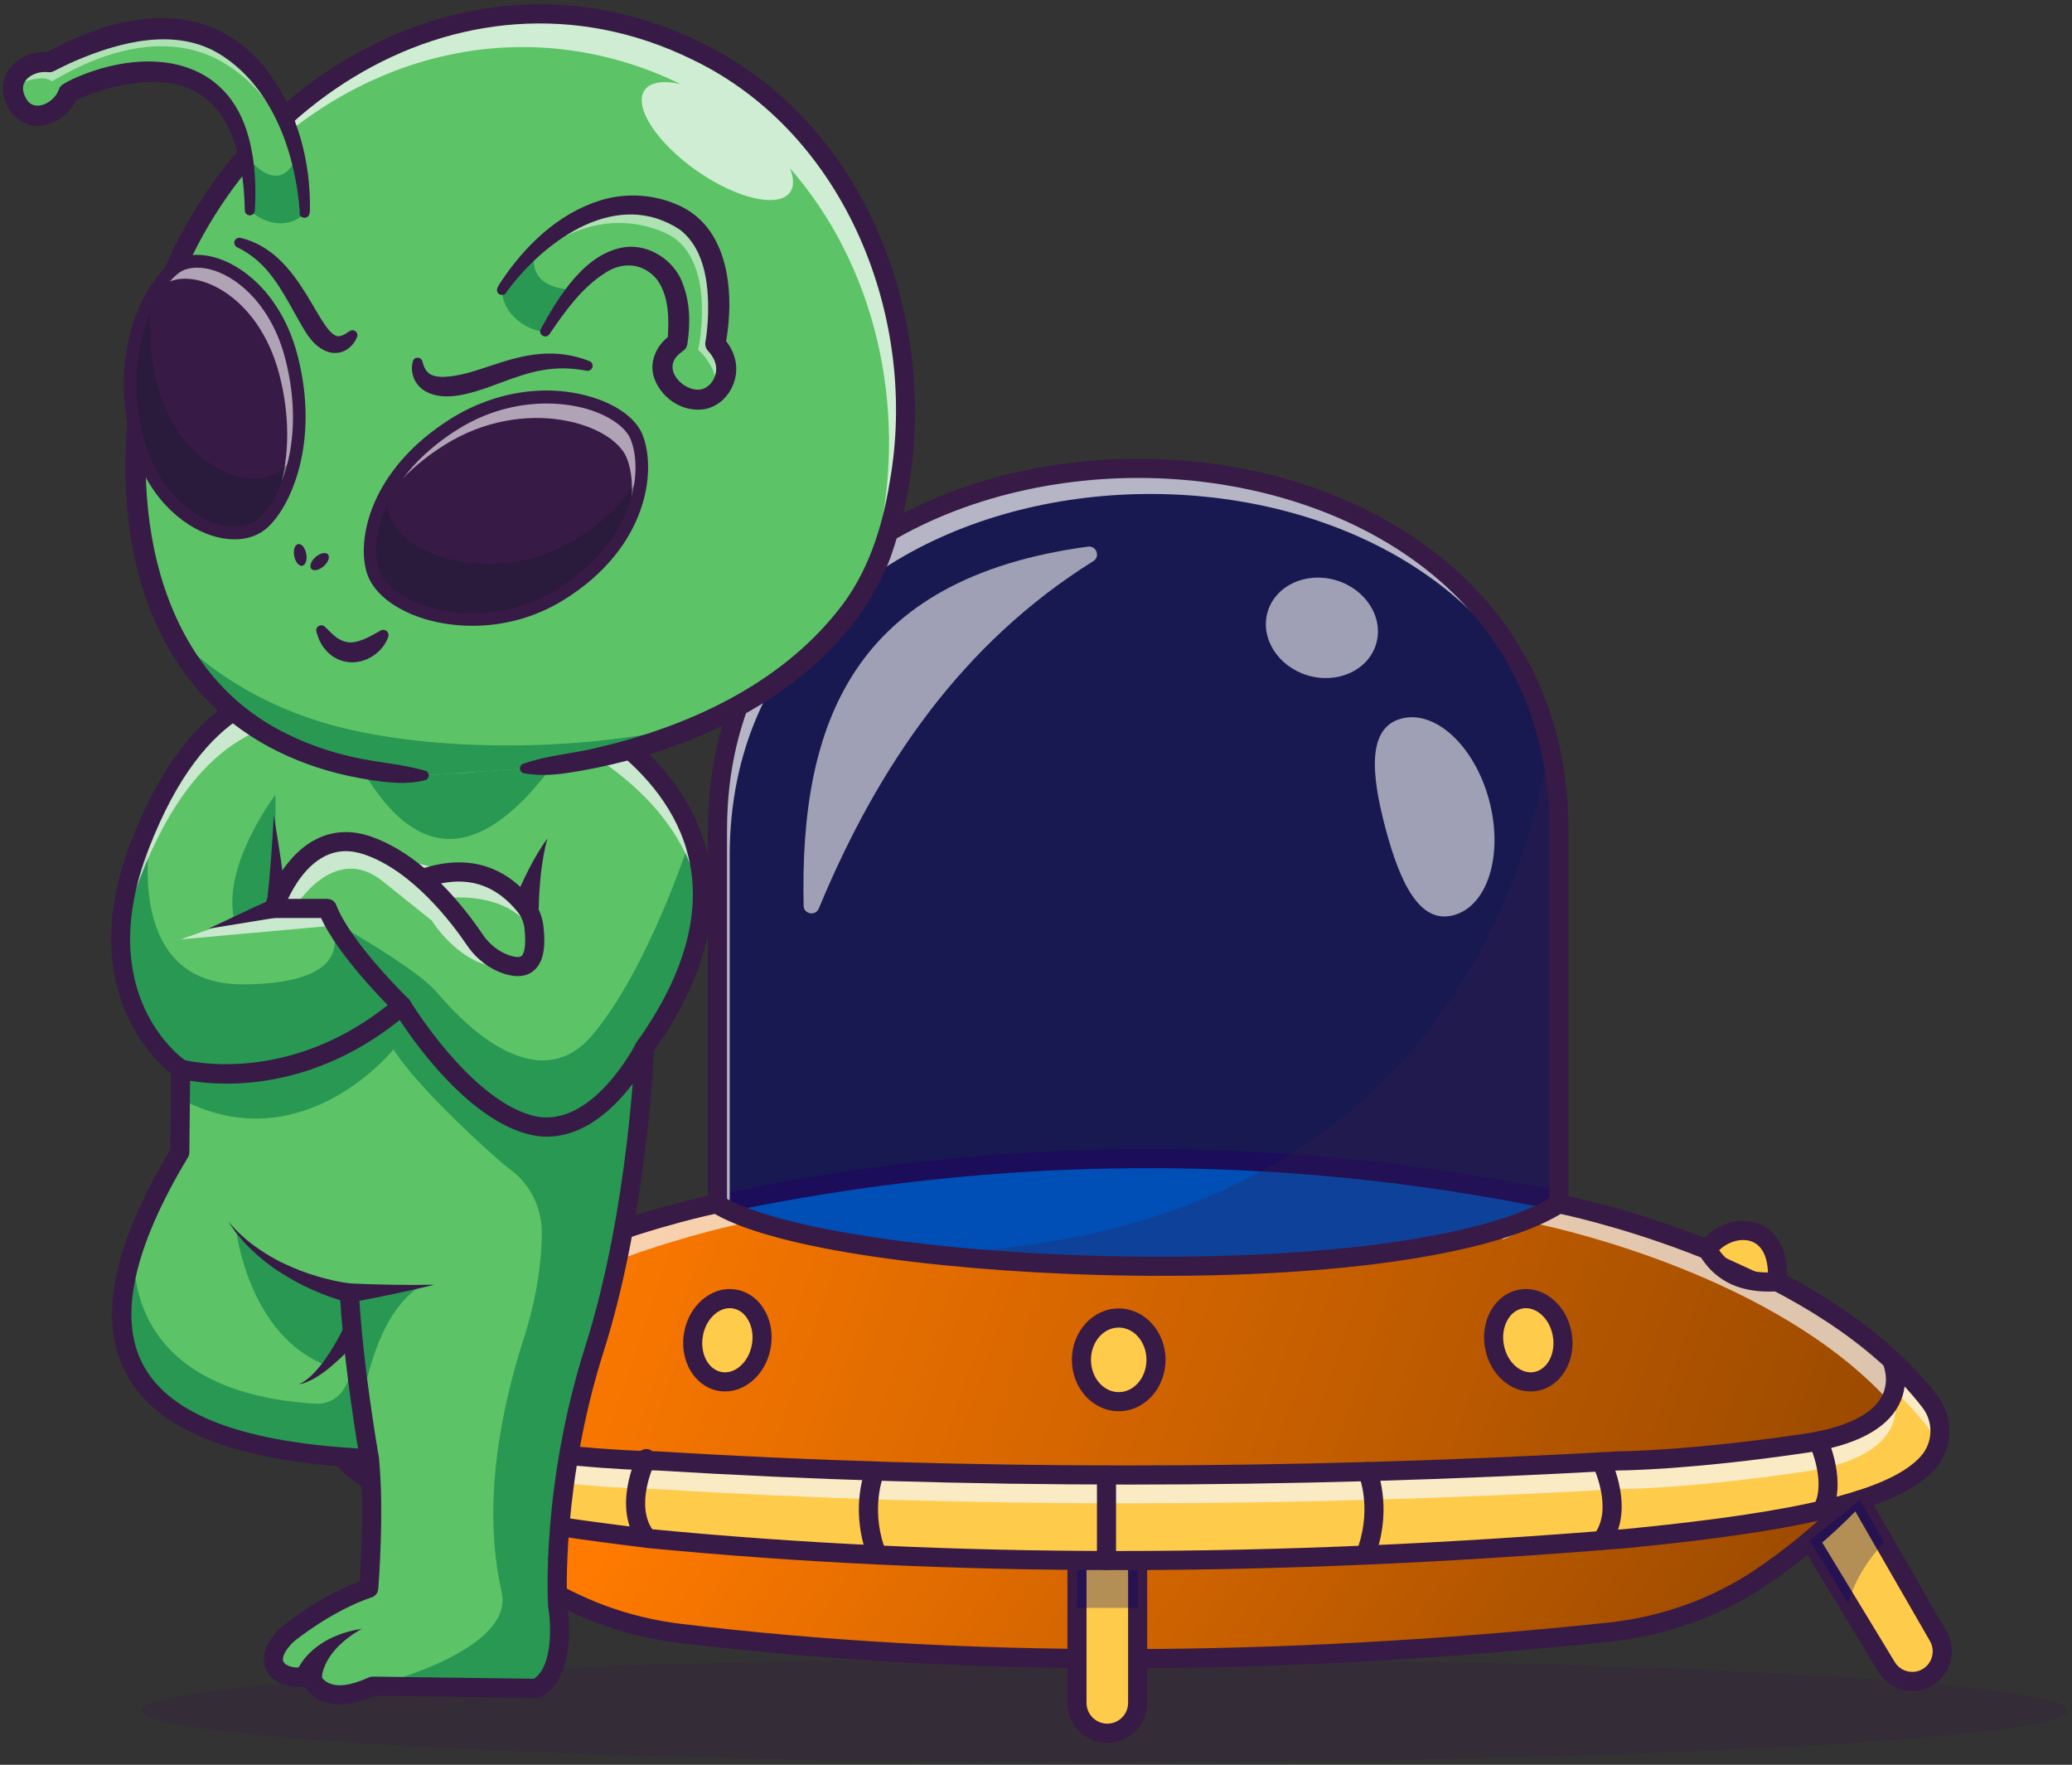 <svg width="303" height="258" viewBox="0 0 303 258" fill="none" xmlns="http://www.w3.org/2000/svg">
<rect x="0" y="0" width="303" height="258" fill="#333333" stroke="none"/>
<g clip-path="url(#clip0_12_6384)">
<g opacity="0.25">
<path d="M161.519 257.634C239.346 257.634 302.437 254.238 302.437 250.05C302.437 245.861 239.346 242.466 161.519 242.466C83.692 242.466 20.601 245.861 20.601 250.05C20.601 254.238 83.692 257.634 161.519 257.634Z" fill="#371A45"/>
</g>
<path d="M226.809 175.35C186.481 167.107 145.982 167.39 105.318 175.989C150.536 192.236 191.353 193.14 226.809 175.35Z" fill="#009EFF"/>
<path d="M105.316 177.386C104.671 177.386 104.091 176.936 103.953 176.279C103.794 175.524 104.276 174.784 105.029 174.623C145.861 165.99 186.928 165.774 227.088 173.982C227.844 174.137 228.33 174.874 228.177 175.63C228.022 176.386 227.286 176.872 226.53 176.718C186.746 168.588 146.062 168.802 105.607 177.357C105.51 177.377 105.412 177.387 105.316 177.387V177.386Z" fill="#371A45"/>
<g opacity="0.5">
<path d="M227.969 121.378V175.988C199.885 185.156 170.3 187.243 139.393 183.065C128.074 181.534 116.583 179.16 104.918 175.988V121.378C104.918 55.451 212.407 51.143 226.459 108.449C227.442 112.459 227.969 116.767 227.969 121.378Z" fill="#000070"/>
</g>
<g opacity="0.7">
<path d="M224.057 101.19C199.847 55.773 106.707 63.75 106.707 125.119V176.467C106.113 176.308 105.514 176.15 104.919 175.987V121.377C104.919 58.372 203.089 51.646 224.058 101.19H224.057Z" fill="#F8F8F8"/>
</g>
<path d="M70.984 225.221L59.76 243.705C58.389 245.961 55.355 246.507 53.285 244.87C51.576 243.519 51.116 241.117 52.203 239.229L63.697 219.277" fill="#A652FF"/>
<path d="M56.009 247.736C54.6 247.736 53.218 247.263 52.096 246.376C49.659 244.448 48.991 240.964 50.543 238.27L62.037 218.318C62.566 217.4 63.739 217.084 64.656 217.614C65.573 218.144 65.888 219.317 65.359 220.235L53.865 240.187C53.256 241.243 53.519 242.609 54.474 243.365C55.038 243.811 55.738 243.986 56.445 243.859C57.152 243.731 57.748 243.322 58.121 242.708L69.345 224.225C69.895 223.319 71.074 223.032 71.979 223.582C72.885 224.132 73.172 225.312 72.622 226.218L61.398 244.702C60.459 246.247 58.902 247.317 57.124 247.637C56.753 247.704 56.38 247.737 56.009 247.737V247.736Z" fill="#371A45"/>
<path d="M64.338 219.677C68.442 223.9 72.967 227.62 77.87 230.888C84.303 235.178 91.676 237.85 99.352 238.778C142.684 244.019 188.108 243.548 235.165 238.626C243.128 237.793 250.817 235.121 257.459 230.645C262.222 227.436 266.626 223.796 270.627 219.677" fill="#A652FF"/>
<path d="M64.338 219.677C68.442 223.9 72.967 227.62 77.87 230.888C84.303 235.178 91.676 237.85 99.352 238.778C142.684 244.019 188.108 243.548 235.165 238.626C243.128 237.793 250.817 235.121 257.459 230.645C262.222 227.436 266.626 223.796 270.627 219.677" fill="url(#paint0_linear_12_6384)"/>
<path d="M284.032 241.421C284.032 242.726 283.447 244.011 282.364 244.869C280.294 246.505 277.258 245.959 275.887 243.704L270.253 234.426L264.664 225.219L271.95 219.276L275.517 225.469L283.441 239.228C283.84 239.919 284.031 240.672 284.031 241.421H284.032Z" fill="#FFCB4A"/>
<path d="M163.788 243.887C141.287 243.887 119.705 242.647 99.184 240.165C91.257 239.206 83.619 236.4 77.096 232.051C72.044 228.682 67.415 224.847 63.337 220.65C62.801 220.098 62.813 219.214 63.365 218.676C63.918 218.139 64.802 218.151 65.338 218.704C69.279 222.759 73.755 226.469 78.643 229.727C84.805 233.836 92.023 236.486 99.518 237.392C140.759 242.379 186.347 242.328 235.018 237.237C242.886 236.414 250.375 233.734 256.678 229.487C261.426 226.287 265.783 222.659 269.626 218.704C270.163 218.151 271.047 218.138 271.599 218.676C272.152 219.214 272.164 220.098 271.627 220.65C267.651 224.745 263.145 228.497 258.237 231.804C251.556 236.306 243.628 239.145 235.309 240.015C210.63 242.596 186.731 243.887 163.787 243.887H163.788Z" fill="#371A45"/>
<path d="M166.36 228.76V248.952C166.36 250.176 165.861 251.284 165.06 252.09C164.259 252.891 163.148 253.39 161.925 253.39C159.476 253.39 157.491 251.399 157.491 248.952V228.102L166.36 228.76Z" fill="#FFCB4A"/>
<path d="M161.927 254.784C158.713 254.784 156.097 252.167 156.097 248.95V228.1C156.097 227.329 156.722 226.704 157.492 226.704C158.262 226.704 158.887 227.329 158.887 228.1V248.95C158.887 250.627 160.251 251.992 161.927 251.992C163.604 251.992 164.967 250.627 164.967 248.95V228.761C164.967 227.99 165.593 227.365 166.363 227.365C167.133 227.365 167.758 227.99 167.758 228.761V248.95C167.758 252.167 165.142 254.784 161.927 254.784Z" fill="#371A45"/>
<path d="M281.942 213.816C277.877 218.378 267.44 222.043 237.874 224.922C188.821 228.981 141.004 229.393 94.851 224.922C65.396 221.291 54.849 218.378 50.784 213.816C48.569 211.326 48.458 207.565 50.492 204.926C52.175 202.738 54.069 200.7 56.125 198.804C74.338 181.937 104.757 175.987 104.757 175.987C121.857 186.542 206.555 189.694 227.97 175.987C227.97 175.987 258.389 181.936 276.601 198.804C278.654 200.7 280.552 202.738 282.235 204.926C284.268 207.564 284.158 211.326 281.943 213.816H281.942Z" fill="url(#paint1_linear_12_6384)"/>
<g opacity="0.7">
<path d="M281.942 213.816C281.122 214.737 280.048 215.615 278.61 216.464C280.647 213.979 280.695 210.352 278.72 207.79C277.038 205.603 275.139 203.564 273.087 201.669C254.874 184.801 224.456 178.852 224.456 178.852C223.133 179.701 221.564 180.482 219.781 181.207L219.22 179.777C222.739 178.692 225.707 177.436 227.969 175.987C227.969 175.987 258.388 181.936 276.6 198.804C278.653 200.7 280.551 202.738 282.234 204.926C284.267 207.564 284.157 211.326 281.942 213.816Z" fill="#F8F8F8"/>
</g>
<g opacity="0.7">
<path d="M110.374 178.473C110.168 178.818 109.971 179.163 109.794 179.509C109.372 179.297 108.979 179.077 108.614 178.852C108.614 178.852 78.195 184.801 59.983 201.669C57.926 203.564 56.032 205.603 54.349 207.79C52.321 210.424 52.427 214.171 54.632 216.661C52.93 215.778 51.694 214.838 50.783 213.816C48.568 211.326 48.457 207.565 50.491 204.926C52.173 202.738 54.068 200.7 56.124 198.804C74.338 181.937 104.756 175.987 104.756 175.987C106.184 176.87 108.083 177.7 110.374 178.473Z" fill="#F8F8F8"/>
</g>
<path d="M281.942 213.816C277.877 218.378 267.439 222.043 237.874 224.922C188.821 228.981 141.004 229.393 94.851 224.922C65.396 221.291 54.849 218.378 50.784 213.816C48.569 211.326 48.458 207.565 50.492 204.926C52.175 202.738 54.069 200.7 56.125 198.804C56.125 198.804 51.384 208.452 68.801 211.009C86.222 213.571 95.969 213.571 95.969 213.571C141.711 216.387 188.679 216.296 236.759 213.571C236.759 213.571 246.505 213.571 263.928 211.009C281.345 208.452 276.603 198.804 276.603 198.804C278.655 200.7 280.554 202.738 282.237 204.926C284.269 207.564 284.16 211.326 281.945 213.816H281.942Z" fill="#FFCB4A"/>
<g opacity="0.3">
<path d="M166.36 228.76V235.068C163.397 235.082 160.444 235.077 157.491 235.054V228.102L166.36 228.76Z" fill="#000070"/>
</g>
<g opacity="0.7">
<path d="M55.735 203.304C53.828 205.089 52.068 207.008 50.491 209.056C49.968 209.733 49.589 210.481 49.349 211.268C48.697 209.147 49.071 206.763 50.491 204.926C52.173 202.738 54.068 200.7 56.124 198.804C56.124 198.804 55.122 200.848 55.736 203.304H55.735Z" fill="#F8F8F8"/>
</g>
<g opacity="0.7">
<path d="M276.88 203.698C277.574 206.025 278.366 213.019 263.926 215.14C246.504 217.701 236.757 217.701 236.757 217.701C188.677 220.426 141.709 220.517 95.968 217.701C95.968 217.701 86.221 217.701 68.799 215.14C54.349 213.019 55.15 206.015 55.84 203.692C56.727 206.484 59.819 209.689 68.799 211.008C86.221 213.57 95.968 213.57 95.968 213.57C141.709 216.386 188.677 216.295 236.757 213.57C236.757 213.57 246.503 213.57 263.926 211.008C272.901 209.689 275.993 206.489 276.88 203.697V203.698Z" fill="#F8F8F8"/>
</g>
<g opacity="0.7">
<path d="M283.375 211.268C283.135 210.481 282.757 209.733 282.234 209.056C280.657 207.007 278.893 205.089 276.989 203.304C277.603 200.848 276.601 198.804 276.601 198.804C278.653 200.7 280.552 202.738 282.235 204.926C283.654 206.763 284.027 209.147 283.376 211.268H283.375Z" fill="#F8F8F8"/>
</g>
<g opacity="0.7">
<path d="M55.735 203.304C55.865 203.175 55.994 203.055 56.123 202.935C56.123 202.935 55.985 203.213 55.84 203.688C55.802 203.558 55.764 203.429 55.735 203.304Z" fill="#F8F8F8"/>
</g>
<g opacity="0.7">
<path d="M276.989 203.304C276.96 203.434 276.922 203.563 276.878 203.698C276.74 203.219 276.6 202.936 276.6 202.936C276.73 203.056 276.859 203.176 276.988 203.305L276.989 203.304Z" fill="#F8F8F8"/>
</g>
<path d="M163.512 229.54C139.739 229.54 116.923 228.465 94.714 226.314C65.587 222.723 54.248 219.804 49.741 214.744C47.078 211.754 46.928 207.267 49.385 204.075C66.115 182.332 102.931 174.924 104.489 174.62C104.834 174.553 105.191 174.618 105.489 174.801C113.305 179.625 137.68 183.281 164.766 183.691C194.037 184.13 217.967 180.734 227.216 174.813C227.519 174.62 227.884 174.551 228.236 174.62C229.795 174.924 266.61 182.332 283.341 204.075C285.798 207.267 285.648 211.755 282.985 214.744C278.003 220.336 264.974 223.688 238.012 226.314C212.006 228.465 187.282 229.54 163.514 229.54H163.512ZM104.512 177.467C99.973 178.447 66.641 186.224 51.595 205.778C49.956 207.907 50.052 210.897 51.824 212.885C55.758 217.302 67.062 220.089 95.019 223.537C139.227 227.819 185.93 227.819 237.761 223.532C263.586 221.017 276.494 217.833 280.901 212.885C282.672 210.897 282.769 207.907 281.13 205.778C266.09 186.233 232.828 178.464 228.229 177.47C218.108 183.57 194.471 186.932 164.724 186.483C141.824 186.136 114.555 183.215 104.512 177.467Z" fill="#371A45"/>
<path d="M164.933 217.035C141.397 217.035 118.343 216.345 95.924 214.966C95.103 214.964 85.508 214.877 68.599 212.392C61.497 211.35 56.943 209.003 55.06 205.419C53.149 201.781 54.802 198.331 54.874 198.186C55.214 197.494 56.05 197.21 56.742 197.549C57.431 197.889 57.717 198.721 57.382 199.412C57.325 199.532 56.292 201.801 57.549 204.154C58.988 206.847 62.949 208.74 69.004 209.63C86.097 212.14 95.872 212.174 95.968 212.174C95.997 212.174 96.025 212.174 96.054 212.177C140.803 214.931 188.116 214.931 236.678 212.177C236.704 212.176 236.731 212.175 236.757 212.175C236.854 212.175 246.629 212.141 263.721 209.631C269.803 208.737 273.771 206.832 275.195 204.122C276.433 201.764 275.358 199.443 275.347 199.42C275.007 198.728 275.292 197.891 275.984 197.551C276.676 197.212 277.512 197.496 277.852 198.188C277.923 198.333 279.576 201.783 277.665 205.421C275.783 209.005 271.228 211.352 264.127 212.394C247.194 214.882 237.595 214.965 236.798 214.968C212.478 216.347 188.465 217.037 164.933 217.037V217.035Z" fill="#371A45"/>
<path d="M161.809 229.517C161.039 229.517 160.414 228.893 160.414 228.121V215.649C160.414 214.877 161.039 214.252 161.809 214.252C162.579 214.252 163.205 214.877 163.205 215.649V228.121C163.205 228.893 162.579 229.517 161.809 229.517Z" fill="#371A45"/>
<path d="M200.001 227.76C199.855 227.76 199.707 227.736 199.56 227.687C198.829 227.443 198.434 226.653 198.678 225.921C200.567 220.246 198.733 215.724 198.714 215.68C198.417 214.967 198.753 214.15 199.465 213.854C200.176 213.557 200.993 213.893 201.29 214.605C201.383 214.829 203.542 220.148 201.326 226.804C201.132 227.389 200.587 227.759 200.002 227.759L200.001 227.76Z" fill="#371A45"/>
<path d="M234.19 226.618C233.889 226.618 233.588 226.521 233.333 226.322C232.725 225.848 232.617 224.971 233.09 224.363C236.005 220.622 232.973 214.398 232.941 214.336C232.599 213.646 232.879 212.808 233.568 212.464C234.257 212.12 235.094 212.399 235.438 213.088C235.597 213.406 239.293 220.945 235.291 226.08C235.016 226.433 234.604 226.618 234.19 226.618V226.618Z" fill="#371A45"/>
<path d="M266.467 222.149C266.238 222.149 266.006 222.092 265.791 221.973C265.117 221.599 264.874 220.749 265.249 220.074C267.099 216.738 264.66 211.305 264.636 211.251C264.317 210.55 264.624 209.722 265.324 209.401C266.024 209.08 266.851 209.386 267.172 210.086C267.298 210.359 270.228 216.852 267.69 221.43C267.435 221.889 266.958 222.148 266.468 222.148L266.467 222.149Z" fill="#371A45"/>
<path d="M127.916 227.76C127.332 227.76 126.787 227.39 126.592 226.805C124.375 220.149 126.535 214.829 126.628 214.606C126.925 213.894 127.742 213.556 128.453 213.855C129.163 214.151 129.5 214.966 129.206 215.678C129.175 215.755 127.374 220.318 129.24 225.923C129.484 226.655 129.089 227.445 128.358 227.689C128.212 227.738 128.063 227.762 127.917 227.762L127.916 227.76Z" fill="#371A45"/>
<path d="M94.506 226.144C94.091 226.144 93.68 225.959 93.405 225.606C89.403 220.47 93.098 212.932 93.258 212.613C93.603 211.923 94.44 211.643 95.13 211.989C95.819 212.335 96.098 213.172 95.754 213.861C95.724 213.923 92.691 220.147 95.606 223.888C96.08 224.496 95.971 225.374 95.364 225.848C95.109 226.046 94.806 226.143 94.507 226.143L94.506 226.144Z" fill="#371A45"/>
<path d="M61.451 221.174C60.861 221.174 60.289 220.862 59.982 220.309C57.374 215.608 60.361 208.989 60.489 208.71C60.876 207.867 61.873 207.498 62.714 207.886C63.555 208.273 63.924 209.268 63.538 210.111C62.864 211.592 61.438 216.017 62.915 218.68C63.364 219.491 63.072 220.513 62.262 220.963C62.004 221.107 61.725 221.175 61.449 221.175L61.451 221.174Z" fill="#371A45"/>
<path d="M111.32 196.843C111.926 193.52 110.201 190.421 107.466 189.921C104.731 189.422 102.023 191.712 101.417 195.035C100.811 198.358 102.537 201.457 105.271 201.957C108.006 202.456 110.714 200.167 111.32 196.843Z" fill="#FFCB4A"/>
<path d="M249.677 182.687C252.436 178.612 260.489 178.069 259.916 187.376L249.677 182.687Z" fill="#FFCB4A"/>
<path d="M106.037 203.423C105.699 203.423 105.359 203.393 105.021 203.33C101.533 202.694 99.301 198.859 100.044 194.784C100.395 192.859 101.353 191.151 102.743 189.977C104.21 188.737 105.976 188.229 107.717 188.547C109.457 188.864 110.931 189.964 111.865 191.642C112.751 193.232 113.045 195.168 112.693 197.092C112.343 199.017 111.385 200.725 109.995 201.899C108.813 202.898 107.437 203.422 106.037 203.422V203.423ZM106.714 191.249C105.967 191.249 105.211 191.546 104.543 192.111C103.648 192.868 103.024 193.995 102.79 195.286C102.323 197.846 103.549 200.223 105.523 200.583C106.43 200.75 107.377 200.458 108.196 199.767C109.091 199.01 109.715 197.883 109.949 196.592C110.184 195.302 109.999 194.028 109.428 193.002C108.907 192.066 108.121 191.46 107.217 191.295C107.05 191.264 106.883 191.249 106.715 191.249H106.714Z" fill="#371A45"/>
<path d="M258.61 188.821C253.972 188.821 250.565 186.998 248.471 183.388C248.202 182.924 248.221 182.347 248.522 181.904C250.391 179.144 254.023 177.821 256.97 178.825C258.405 179.314 261.697 181.135 261.308 187.461C261.265 188.159 260.715 188.717 260.018 188.768C259.537 188.804 259.068 188.821 258.61 188.821ZM251.401 182.785C252.988 184.977 255.295 186.026 258.542 186.031C258.454 183.591 257.596 181.99 256.07 181.468C254.582 180.961 252.648 181.544 251.401 182.785Z" fill="#371A45"/>
<path d="M227.968 177.385C227.198 177.385 226.573 176.761 226.573 175.989V121.377C226.573 85.989 195.403 69.872 166.444 69.872C137.484 69.872 106.315 85.989 106.315 121.377V175.989C106.315 176.761 105.69 177.385 104.919 177.385C104.149 177.385 103.524 176.761 103.524 175.989V121.377C103.524 104.583 110.362 90.479 123.299 80.591C134.699 71.878 150.022 67.079 166.444 67.079C182.865 67.079 198.188 71.878 209.588 80.591C222.525 90.479 229.364 104.582 229.364 121.377V175.989C229.364 176.761 228.738 177.385 227.968 177.385Z" fill="#371A45"/>
<g opacity="0.6">
<path d="M159.881 82.035C140.804 93.956 128.453 111.788 119.739 132.819C119.263 133.969 117.548 133.655 117.52 132.409C116.926 105.883 124.652 84.551 159.111 79.912C160.339 79.747 160.931 81.379 159.881 82.035Z" fill="#F8F8F8"/>
</g>
<g opacity="0.6">
<path d="M201.238 94.141C202.377 90.299 199.751 86.13 195.373 84.83C190.994 83.53 186.521 85.59 185.381 89.432C184.242 93.274 186.868 97.442 191.246 98.743C195.625 100.043 200.098 97.983 201.238 94.141Z" fill="#F8F8F8"/>
</g>
<g opacity="0.6">
<path d="M217.773 117.026C219.882 124.964 217.546 132.475 212.556 133.803C207.566 135.13 204.708 129.001 202.599 121.063C200.49 113.125 199.93 106.384 204.92 105.057C209.909 103.729 215.664 109.089 217.773 117.026Z" fill="#F8F8F8"/>
</g>
<path d="M279.639 247.214C279.298 247.214 278.956 247.184 278.615 247.122C276.985 246.829 275.556 245.848 274.695 244.43L263.471 225.946C263.071 225.287 263.28 224.429 263.939 224.028C264.598 223.628 265.456 223.837 265.856 224.496L277.081 242.98C277.533 243.724 278.253 244.219 279.109 244.373C279.966 244.527 280.814 244.316 281.497 243.775C282.655 242.86 282.972 241.205 282.235 239.926L270.741 219.974C270.356 219.305 270.586 218.452 271.253 218.067C271.92 217.681 272.774 217.911 273.159 218.579L284.653 238.531C286.076 241.001 285.463 244.197 283.228 245.965C282.199 246.779 280.931 247.213 279.639 247.213V247.214Z" fill="#371A45"/>
<g opacity="0.25">
<path d="M227.969 121.378V175.988C199.885 185.156 170.3 187.243 139.393 183.065C212.513 178.785 224.551 123.226 226.459 108.45C227.443 112.46 227.969 116.768 227.969 121.379V121.378Z" fill="#371A45"/>
</g>
<path d="M163.595 204.918C166.607 204.918 169.048 202.18 169.048 198.801C169.048 195.423 166.607 192.685 163.595 192.685C160.584 192.685 158.142 195.423 158.142 198.801C158.142 202.18 160.584 204.918 163.595 204.918Z" fill="#FFCB4A"/>
<path d="M224.591 201.956C227.326 201.457 229.052 198.358 228.446 195.034C227.84 191.711 225.132 189.422 222.397 189.921C219.662 190.42 217.937 193.519 218.542 196.843C219.148 200.166 221.857 202.455 224.591 201.956Z" fill="#FFCB4A"/>
<path d="M163.595 206.315C159.818 206.315 156.747 202.944 156.747 198.802C156.747 194.659 159.818 191.288 163.595 191.288C167.372 191.288 170.444 194.659 170.444 198.802C170.444 202.944 167.371 206.315 163.595 206.315ZM163.595 194.082C161.358 194.082 159.538 196.2 159.538 198.802C159.538 201.405 161.358 203.523 163.595 203.523C165.833 203.523 167.653 201.405 167.653 198.802C167.653 196.2 165.833 194.082 163.595 194.082Z" fill="#371A45"/>
<path d="M223.824 203.423C222.424 203.423 221.048 202.899 219.867 201.9C218.478 200.726 217.52 199.019 217.168 197.094C216.817 195.168 217.111 193.233 217.997 191.643C218.932 189.965 220.405 188.865 222.146 188.548C223.886 188.229 225.653 188.738 227.12 189.978C228.509 191.152 229.468 192.859 229.818 194.785C230.562 198.86 228.329 202.695 224.842 203.331C224.503 203.393 224.163 203.424 223.825 203.424L223.824 203.423ZM223.149 191.249C222.98 191.249 222.813 191.264 222.647 191.295C221.742 191.46 220.957 192.067 220.435 193.002C219.864 194.028 219.68 195.302 219.914 196.593C220.15 197.882 220.773 199.009 221.669 199.767C222.486 200.458 223.435 200.749 224.34 200.583C226.314 200.223 227.539 197.846 227.073 195.286C226.838 193.996 226.216 192.869 225.32 192.111C224.652 191.546 223.897 191.249 223.15 191.249H223.149Z" fill="#371A45"/>
<g opacity="0.3">
<path d="M275.518 225.469C273.456 227.699 271.27 230.755 270.253 234.426L264.664 225.219L271.95 219.276L275.517 225.469H275.518Z" fill="#000070"/>
</g>
<path d="M97.32 148.426C97.316 148.436 97.311 148.44 97.306 148.45C96.414 149.981 95.398 151.549 94.252 153.162C94.252 153.162 94.214 154.26 94.085 156.194C93.927 158.617 93.635 162.353 93.102 166.868V166.882C92.1 175.417 90.263 186.724 86.942 197.178C80.47 217.567 81.548 234.718 81.548 234.718C81.548 234.718 83.187 244.275 78.47 246.832L56.292 246.534L54.499 246.51C50.165 248.472 46.886 248.328 45.232 244.912C41.757 246.055 37.365 243.54 41.934 239.036C41.934 239.036 47.509 234.358 53.919 232.199C53.919 232.199 54.82 221.165 54.019 213.249C53.765 213.24 53.511 213.225 53.257 213.211C27.412 211.858 12.819 203.793 19.358 183.111C20.72 178.798 23.002 173.938 26.295 168.474L26.367 160.961L26.415 156.278C26.415 156.278 11.674 146.323 20.422 123.655C20.964 122.245 21.52 120.926 22.09 119.678C22.095 119.664 22.095 119.659 22.095 119.659C30.652 100.896 41.627 100.229 48.708 99.668L80.79 102.426C80.79 102.426 115.835 116.612 97.32 148.424V148.426Z" fill="#5CC367"/>
<path d="M48.46 103.068C58.345 128.002 70.249 128.838 84.034 107.224C70.175 115.74 58.105 115.399 48.46 103.068Z" fill="#289853"/>
<path d="M40.285 121.938V116.181C40.285 116.181 32.534 126.336 34.212 134.292L39.965 131.213L40.496 127.934" fill="#289853"/>
<path d="M97.567 148.426C97.562 148.436 97.557 148.44 97.552 148.45C96.028 151.324 95.007 153.919 94.331 156.194C92.312 162.953 93.348 166.868 93.348 166.868C93.348 166.868 93.343 166.873 93.338 166.882H93.348C92.346 175.417 90.51 186.724 87.188 197.178C80.716 217.567 81.794 234.718 81.794 234.718C81.794 234.718 83.433 244.275 78.716 246.832L56.538 246.534C56.255 246.213 56.106 246.03 56.106 246.03C56.106 246.03 75.283 241.074 73.365 232.76C71.448 224.442 71.284 212.289 76.558 195.796C78.59 189.444 79.224 184.215 79.234 180.187C79.243 176.566 77.533 173.127 74.623 170.973C74.068 170.562 73.501 170.103 72.923 169.592C60.219 158.318 57.553 153.401 57.553 153.401C57.553 153.401 44.877 169.233 27.739 161.316L26.612 160.962L26.66 156.279C26.66 156.279 11.919 146.324 20.668 123.656C21.209 122.246 21.765 120.927 22.336 119.679C22.178 120.404 17.12 143.969 35.51 143.907C54.187 143.844 47.965 134.292 47.965 134.292C47.965 134.292 60.818 141.407 63.934 145.125C67.051 148.843 78.317 161.077 86.587 151.362C94.857 141.647 100.969 122.577 100.969 122.577C100.969 122.577 103.601 136.999 97.566 148.426H97.567Z" fill="#289853"/>
<path d="M34.517 179.728C34.517 179.728 36.24 195.272 47.85 199.663L52.11 193.659L50.672 189.022C44.225 187.51 38.413 185.05 34.517 179.727V179.728Z" fill="#289853"/>
<path d="M53.504 213.211C27.659 211.858 13.065 203.793 19.605 183.111C19.422 188.954 21.445 203.678 46.078 205.213C46.078 205.213 50.354 205.813 51.351 200.137C51.351 200.137 54.357 207.473 53.504 213.211Z" fill="#289853"/>
<path d="M61.778 187.823C57.136 190.684 54.712 196.632 53.148 203.774L52.109 188.97L58.544 188.422" fill="#289853"/>
<g opacity="0.7">
<path d="M102.603 133.232C100.92 115.438 80.79 107.287 80.79 107.287L48.708 104.529C41.157 105.129 29.171 105.848 20.422 128.516C18.826 132.647 18.011 136.355 17.752 139.656C17.373 135.266 17.992 129.951 20.422 123.657C29.171 100.989 41.157 100.269 48.708 99.67L80.79 102.428C80.79 102.428 104.569 112.056 102.603 133.232Z" fill="#F8F8F8"/>
</g>
<g opacity="0.7">
<path d="M33.782 134.75L26.415 137.33L48.214 135.371L47.23 133.213L42.996 132.813C42.996 132.813 48.748 123.058 55.94 128.815L63.131 134.572C63.131 134.572 67.126 141.048 72.959 141.368L64.659 131.357C64.659 131.357 74.348 129.781 78.167 136.494C78.167 136.494 74.596 129.078 67.146 127.586C59.694 126.096 58.776 125.461 58.776 125.461C58.776 125.461 49.462 119.868 44.671 125.461C39.879 131.054 38.841 133.293 38.841 133.293L33.783 134.751L33.782 134.75Z" fill="#F8F8F8"/>
</g>
<path d="M49.647 249.17C47.103 249.17 45.521 247.964 44.541 246.508C42.291 246.85 40.078 246.057 39.101 244.453C38.576 243.592 37.707 241.243 40.957 238.04C40.983 238.014 41.011 237.989 41.039 237.965C41.264 237.776 46.397 233.503 52.596 231.188C52.773 228.584 53.221 220.822 52.739 214.581C34.06 213.543 22.841 209.041 18.459 200.834C14.289 193.026 16.398 182.308 24.904 168.078L25.013 156.966C23.783 155.976 20.992 153.408 18.884 149.078C16.397 143.973 14.421 135.329 19.121 123.151C28.097 99.896 40.784 98.892 48.364 98.293L48.598 98.274C49.364 98.204 50.038 98.787 50.099 99.555C50.16 100.324 49.587 100.996 48.818 101.058L48.584 101.076C41.21 101.659 30.067 102.541 21.724 124.156C13.507 145.445 26.636 154.736 27.199 155.121C27.583 155.384 27.815 155.824 27.81 156.289L27.69 168.483C27.688 168.733 27.619 168.977 27.49 169.191C19.483 182.483 17.273 192.686 20.92 199.515C24.894 206.958 35.743 210.993 54.087 211.851C54.777 211.883 55.341 212.417 55.41 213.106C56.213 221.057 55.349 231.854 55.312 232.31C55.267 232.866 54.895 233.341 54.366 233.52C48.554 235.477 43.383 239.65 42.874 240.069C41.654 241.284 41.122 242.403 41.485 242.997C41.885 243.656 43.386 244.046 44.798 243.583C45.463 243.366 46.185 243.672 46.489 244.301C47 245.357 48.198 247.831 53.926 245.236C54.112 245.153 54.307 245.109 54.52 245.112L78.091 245.427C80.929 243.488 80.568 237.26 80.173 234.951C80.165 234.901 80.159 234.852 80.155 234.803C80.111 234.092 79.135 217.156 85.611 196.753C91.948 176.789 92.849 153.343 92.858 153.109C92.867 152.835 92.957 152.57 93.116 152.347C100.401 142.128 102.852 132.668 100.403 124.229C96.394 110.417 80.425 103.784 80.265 103.718C79.552 103.428 79.207 102.614 79.497 101.899C79.787 101.185 80.6 100.842 81.312 101.129C82.019 101.416 98.678 108.313 103.078 123.432C105.758 132.642 103.252 142.799 95.629 153.629C95.475 156.918 94.253 178.751 88.272 197.597C82.16 216.852 82.876 233.388 82.938 234.562C83.109 235.63 84.469 245.162 79.138 248.055C78.927 248.17 78.681 248.218 78.454 248.224L54.789 247.909C52.743 248.801 51.05 249.167 49.649 249.167L49.647 249.17Z" fill="#371A45"/>
<path d="M79.999 166.172C79.068 166.172 78.104 166.051 77.111 165.784C67.3 163.149 58.725 149.629 57.675 147.921C56.588 146.854 49.541 139.816 46.946 134.208H40.038C39.593 134.208 39.175 133.995 38.912 133.635C38.649 133.276 38.573 132.812 38.709 132.388C38.8 132.1 41.011 125.314 46.254 122.679C48.708 121.445 51.393 121.317 54.236 122.295C57.096 123.281 59.721 124.961 62.034 126.897C68.387 124.942 73.686 126.477 77.794 131.469C78.725 132.6 79.303 133.954 79.467 135.383C79.848 138.722 79.392 140.799 78.034 141.921C76.992 142.782 75.562 142.936 73.783 142.375C71.598 141.688 69.641 140.192 68.27 138.165C66.129 134.998 60.386 127.368 53.327 124.936C51.192 124.201 49.288 124.279 47.506 125.173C44.786 126.541 43.025 129.487 42.114 131.414H47.868C48.446 131.414 48.964 131.771 49.171 132.311C51.273 137.795 59.66 145.958 59.745 146.039C59.831 146.124 59.907 146.219 59.97 146.323C60.055 146.466 68.669 160.626 77.833 163.086C86.44 165.395 92.94 152.664 93.004 152.535C93.349 151.846 94.187 151.567 94.876 151.912C95.565 152.258 95.844 153.096 95.5 153.785C95.223 154.339 89.194 166.172 79.999 166.172ZM64.487 129.15C67.123 131.784 69.207 134.569 70.581 136.601C71.6 138.108 73.034 139.213 74.62 139.712C75.404 139.959 76.002 139.978 76.257 139.768C76.451 139.609 77.052 138.845 76.694 135.701C76.591 134.809 76.228 133.959 75.64 133.245C72.637 129.597 68.973 128.244 64.487 129.15Z" fill="#371A45"/>
<path d="M75.015 132.238C75.356 131.336 75.71 130.519 76.084 129.678C76.458 128.845 76.852 128.024 77.262 127.214C78.088 125.598 78.995 124.018 80.049 122.578C79.572 124.297 79.294 126.032 79.097 127.771C79.003 128.641 78.928 129.51 78.874 130.38C78.823 131.241 78.781 132.134 78.783 132.953L75.015 132.239V132.238Z" fill="#371A45"/>
<path d="M40.451 134.145L30.489 135.77L39.625 131.477C40.33 131.147 41.169 131.45 41.5 132.154C41.831 132.859 41.528 133.699 40.824 134.03C40.705 134.086 40.575 134.124 40.452 134.145H40.451Z" fill="#371A45"/>
<path d="M33.158 158.424C28.994 158.424 26.307 157.701 26.036 157.624C25.295 157.415 24.863 156.644 25.072 155.902C25.28 155.16 26.049 154.728 26.79 154.935C26.945 154.979 42.492 159.091 57.87 145.982C58.456 145.482 59.337 145.553 59.838 146.139C60.337 146.725 60.267 147.607 59.681 148.108C49.618 156.686 39.613 158.424 33.159 158.424H33.158Z" fill="#371A45"/>
<path d="M40.038 119.219C40.736 123.355 41.392 127.487 41.856 131.708L39.065 131.696C39.532 127.589 39.808 123.397 40.038 119.219Z" fill="#371A45"/>
<path d="M52.647 213.491C52.299 211.462 51.984 209.451 51.683 207.426C51.385 205.404 51.106 203.379 50.848 201.349C50.342 197.288 49.916 193.212 49.71 189.088L50.875 190.4C50.375 190.279 49.956 190.154 49.51 190.016C49.072 189.88 48.64 189.733 48.212 189.578C47.356 189.273 46.517 188.928 45.691 188.565C44.04 187.829 42.452 186.967 40.944 185.992C39.427 185.034 38.029 183.895 36.74 182.67L35.798 181.725C35.501 181.395 35.221 181.049 34.933 180.713L34.506 180.208L34.123 179.666L33.365 178.587L34.257 179.554L34.702 180.034L35.187 180.474C35.513 180.765 35.827 181.063 36.157 181.344L37.19 182.137C38.592 183.152 40.063 184.056 41.626 184.774C43.178 185.506 44.781 186.117 46.416 186.6C47.236 186.837 48.058 187.054 48.887 187.23C49.702 187.41 50.572 187.56 51.331 187.645L51.351 187.648C52.002 187.769 52.465 188.322 52.496 188.957C52.695 192.962 53.114 196.986 53.614 201C53.869 203.007 54.145 205.013 54.441 207.017C54.738 209.017 55.053 211.027 55.393 213.008L55.395 213.017C55.525 213.777 55.015 214.499 54.256 214.629C53.497 214.76 52.775 214.25 52.645 213.49L52.647 213.491Z" fill="#371A45"/>
<path d="M51.016 187.629C53.081 187.724 55.17 187.785 57.251 187.823C59.334 187.859 61.42 187.865 63.51 187.823C61.481 188.326 59.435 188.784 57.382 189.212C55.326 189.641 53.275 190.043 51.193 190.416C50.429 190.553 49.7 190.044 49.563 189.28C49.426 188.516 49.935 187.786 50.698 187.649C50.8 187.631 50.903 187.624 51.002 187.628H51.015L51.016 187.629Z" fill="#371A45"/>
<path d="M52.694 195.441C52.053 196.221 51.413 196.91 50.739 197.605C50.07 198.295 49.368 198.954 48.639 199.58C47.913 200.206 47.144 200.793 46.323 201.296C45.506 201.792 44.628 202.238 43.693 202.376C44.56 202.012 45.254 201.394 45.89 200.75C46.523 200.098 47.089 199.384 47.611 198.637C48.133 197.892 48.624 197.124 49.077 196.335C49.527 195.553 49.971 194.731 50.335 193.951L52.694 195.443V195.441Z" fill="#371A45"/>
<path d="M43.346 244.57C43.389 244.396 43.415 244.354 43.45 244.258C43.482 244.17 43.515 244.109 43.548 244.035C43.613 243.886 43.684 243.763 43.754 243.631C43.898 243.378 44.043 243.135 44.207 242.915C44.52 242.46 44.875 242.064 45.24 241.692C45.976 240.955 46.796 240.369 47.638 239.885C48.478 239.395 49.364 239.047 50.24 238.75C50.68 238.606 51.132 238.5 51.569 238.378L52.904 238.117L51.759 238.819C51.397 239.083 51.03 239.325 50.689 239.598C50.012 240.151 49.373 240.727 48.848 241.373C48.32 242.014 47.875 242.691 47.565 243.388C47.413 243.738 47.28 244.086 47.203 244.429C47.155 244.599 47.133 244.768 47.11 244.925C47.104 245.003 47.091 245.085 47.094 245.149C47.095 245.18 47.091 245.222 47.096 245.244C47.104 245.256 47.098 245.32 47.121 245.255C46.932 246.298 45.933 246.989 44.892 246.799C43.85 246.609 43.158 245.611 43.348 244.568L43.346 244.57Z" fill="#371A45"/>
<path d="M103.375 105.49C94.88 109.373 85.437 111.673 76.571 112.355L62.151 113.366C42.416 112.731 30.929 104.013 25.018 92.291C18.154 78.67 18.817 60.997 22.824 47.247C31.853 16.268 62.431 -4.873 93.384 4.165C124.342 13.201 138.763 47.478 129.731 78.453C126.138 90.789 115.768 99.826 103.374 105.49H103.375Z" fill="#5CC367"/>
<path d="M103.375 105.49C94.88 109.373 85.437 111.673 76.571 112.355L62.151 113.366C42.416 112.731 30.929 104.013 25.018 92.29C29.098 96.619 37.137 103.243 50.195 106.435C65.06 110.065 86.906 109.863 103.376 105.49H103.375Z" fill="#289853"/>
<g opacity="0.7">
<path d="M132.143 54.179C130.164 31.393 116.311 10.857 93.384 4.165C65.331 -4.027 37.584 12.573 25.911 38.817C38.685 15.409 64.708 1.308 91.002 8.984C93.993 9.858 96.832 10.968 99.508 12.29C97.04 11.731 95.099 11.981 94.265 13.174C92.592 15.565 96.001 20.841 101.879 24.958C107.761 29.075 113.881 30.474 115.552 28.084C116.15 27.228 116.098 26.002 115.515 24.593C127.908 38.71 132.801 59.248 128.448 78.987C128.854 77.923 129.227 76.829 129.553 75.71C131.627 68.592 132.461 61.3 132.143 54.18V54.179Z" fill="white"/>
</g>
<path d="M76.516 111.658C79.941 110.456 83.406 110.231 86.824 109.426C100.222 106.372 113.725 100.296 122.445 89.38C126.849 83.979 129.008 77.262 130.107 70.475C134.377 46.647 123.723 19.549 101.31 8.739C66.87 -8.168 29.688 17.619 22.882 53.092C18.637 72.707 22.273 97.857 42.133 107.379C45.586 109.087 49.327 110.274 53.138 110.993C56.149 111.553 59.179 111.817 62.144 112.668C62.538 112.76 62.779 113.165 62.672 113.557C62.602 113.815 62.399 114.002 62.158 114.064C59.387 114.759 56.701 114.405 53.975 113.996C45.821 112.729 37.81 109.452 31.718 103.749C17.971 90.86 16.374 69.961 20.002 52.487C27.264 15.312 66.488 -11.501 102.546 6.235C129.693 19.423 139.938 54.052 130.2 81.549C126.265 91.988 117.497 99.828 107.848 104.953C101.442 108.384 94.509 110.725 87.417 112.209C85.645 112.574 83.863 112.893 82.07 113.13C80.272 113.332 78.449 113.375 76.623 113.05C76.231 112.981 75.97 112.606 76.04 112.214C76.087 111.947 76.276 111.741 76.516 111.659V111.658Z" fill="#371A45"/>
<path d="M25.502 39.227C21.6 42.295 16.924 51.827 20.065 64.054C23.207 76.28 33.961 80.329 38.358 76.552C41.733 73.652 45.774 64.498 42.633 52.272C39.491 40.045 29.499 36.084 25.502 39.227Z" fill="#371A45"/>
<g opacity="0.6">
<path d="M40.869 54.824C42.422 60.868 42.22 66.162 41.209 70.321C42.544 67.674 43.586 64.044 43.739 59.692C43.649 57.381 43.307 54.898 42.633 52.272C39.491 40.045 29.499 36.084 25.502 39.227C24.402 40.092 23.241 41.471 22.21 43.279C22.721 42.677 23.237 42.172 23.739 41.777C27.736 38.635 37.728 42.597 40.869 54.824Z" fill="white"/>
</g>
<g opacity="0.35">
<path d="M38.357 76.554C33.96 80.329 23.206 76.278 20.065 64.056C17.766 55.114 19.651 47.612 22.355 43.029C21.665 46.809 21.676 51.254 22.929 56.127C26.069 68.354 36.822 72.404 41.222 68.625C41.918 68.027 42.645 67.158 43.33 66.052C42.433 71.197 40.285 74.898 38.357 76.554Z" fill="#111A28"/>
</g>
<path d="M93.114 63.951C95.107 69.05 93.549 79.662 82.04 86.855C70.531 94.048 56.611 89.61 54.581 83.619C53.023 79.02 54.987 69.145 66.496 61.952C78.005 54.759 91.073 58.729 93.113 63.951H93.114Z" fill="#371A45"/>
<g opacity="0.6">
<path d="M93.819 67.345C93.738 66.059 93.489 64.908 93.115 63.951C91.075 58.73 78.007 54.759 66.498 61.952C60.204 65.886 56.769 70.62 55.199 74.858C57.114 71.496 60.252 68.022 65.062 65.017C76.572 57.823 89.639 61.796 91.68 67.017C92.355 68.746 92.623 71.111 92.231 73.758C93.216 71.515 93.704 69.323 93.819 67.345Z" fill="white"/>
</g>
<g opacity="0.35">
<path d="M82.038 86.856C70.532 94.048 56.611 89.611 54.58 83.621C53.691 80.994 53.952 76.646 56.482 72.059C56.45 73.391 56.619 74.571 56.941 75.522C58.971 81.515 72.892 85.951 84.398 78.76C88.987 75.89 91.994 72.481 93.827 69.092C93.549 74.513 90.452 81.598 82.037 86.857L82.038 86.856Z" fill="#111A28"/>
</g>
<path d="M34.3 78.85C33.257 78.85 32.148 78.674 31.009 78.314C26.674 76.95 21.288 72.547 19.165 64.286C15.854 51.402 20.943 41.629 24.928 38.494C26.665 37.129 29.254 36.885 32.034 37.827C36.19 39.235 41.394 43.708 43.534 52.039C46.799 64.746 42.464 74.251 38.964 77.258C37.739 78.31 36.12 78.849 34.301 78.849L34.3 78.85ZM28.831 39.13C27.735 39.13 26.776 39.409 26.077 39.959C22.194 43.013 18.04 52.435 20.966 63.822C22.899 71.346 27.709 75.323 31.567 76.538C34.031 77.313 36.343 77.056 37.752 75.845C40.912 73.131 44.787 64.394 41.732 52.503C39.777 44.893 35.131 40.844 31.436 39.591C30.527 39.282 29.642 39.13 28.832 39.13H28.831Z" fill="#371A45"/>
<path d="M69.079 91.489C66.106 91.489 63.389 90.973 61.197 90.191C57.314 88.803 54.581 86.517 53.701 83.919C52.072 79.112 53.972 68.683 66.005 61.163C72.499 57.105 80.354 56.001 87.018 58.209C90.561 59.383 93.099 61.352 93.982 63.612C96.031 68.857 94.736 80.019 82.534 87.645C78.053 90.445 73.308 91.489 69.08 91.489H69.079ZM79.935 58.989C75.957 58.989 71.379 59.998 66.99 62.741C55.867 69.692 54.016 79.052 55.463 83.32C56.149 85.346 58.527 87.259 61.822 88.437C66.722 90.186 74.478 90.483 81.547 86.066C92.794 79.036 94.08 68.978 92.248 64.29C91.578 62.573 89.403 60.96 86.432 59.975C84.62 59.375 82.392 58.989 79.935 58.989Z" fill="#371A45"/>
<path d="M44.21 82.707C44.696 82.613 44.952 81.828 44.783 80.954C44.614 80.081 44.084 79.448 43.599 79.543C43.113 79.636 42.857 80.421 43.026 81.295C43.195 82.168 43.725 82.8 44.21 82.707Z" fill="#371A45"/>
<path d="M46.156 81.43C45.484 82.013 45.202 82.789 45.526 83.162C45.85 83.535 46.657 83.365 47.329 82.782C48 82.199 48.282 81.423 47.958 81.05C47.635 80.677 46.827 80.847 46.156 81.43Z" fill="#371A45"/>
<path d="M73.407 42.387L79.712 48.481C81.211 45.948 82.64 43.933 83.989 42.361C89.408 36.04 93.622 36.772 96.458 39.133C100.325 42.352 99.061 50.087 99.061 50.087C94.375 53.24 98.09 58.312 101.967 58.441C105.326 58.555 108.054 53.9 104.598 50.275C104.926 48.739 107.176 35.258 98.632 31.375C90.207 27.552 82.764 32.264 78.185 36.66C75.245 39.483 73.49 42.174 73.407 42.388V42.387Z" fill="#5CC367"/>
<g opacity="0.5">
<path d="M75.029 40.115C75.204 39.941 75.387 39.765 75.568 39.589C80.406 34.945 88.195 30.144 97.174 34.004C104.6 37.196 102.447 49.522 102.1 51.147C104.394 53.171 104.9 55.975 105.083 56.977C106.489 55.337 106.809 52.593 104.597 50.274C104.925 48.738 107.175 35.257 98.632 31.374C90.206 27.552 82.763 32.263 78.184 36.658C76.888 37.902 75.824 39.122 75.029 40.115Z" fill="white"/>
</g>
<path d="M73.407 42.387C73.407 42.387 73.325 44.803 75.532 46.682C77.738 48.562 79.712 48.481 79.712 48.481C81.211 45.948 82.64 43.933 83.989 42.361C81.211 42.284 77.253 41.418 78.185 36.658C75.245 39.482 73.49 42.173 73.407 42.387Z" fill="#289853"/>
<path d="M72.721 42.129C72.836 41.856 73.048 41.529 73.202 41.274C76.71 35.986 81.562 31.251 87.758 29.305C91.643 28.088 96.035 28.411 99.709 30.239C105.908 33.326 107.102 41.026 106.532 47.209C106.431 48.337 106.294 49.409 106.032 50.582L105.659 49.261C106.446 50.096 107.125 51.136 107.448 52.346C108.352 55.434 106.417 59.077 103.199 59.788C100.072 60.385 96.924 58.427 95.762 55.517C94.721 53.022 96.061 50.218 98.246 48.869L97.617 49.85C97.867 46.77 97.87 43.372 96.103 40.903C94.123 38.453 91.084 38.176 88.472 39.913C85.058 42.076 82.638 45.501 80.343 48.857C79.836 49.623 78.654 48.931 79.081 48.11C81.695 43.353 85.622 36.796 91.621 36.1C95.044 35.785 98.473 38.039 99.735 41.184C100.937 44.182 100.987 47.222 100.508 50.337C100.434 50.746 100.198 51.088 99.88 51.306C99.312 51.701 98.779 52.184 98.519 52.791C97.725 54.693 99.819 56.69 101.659 56.942C103.69 57.293 105.178 54.943 104.616 53.113C104.444 52.463 104.054 51.842 103.533 51.287C103.192 50.922 103.072 50.422 103.163 49.967C103.324 49.025 103.434 47.958 103.499 46.979C103.738 42.337 103.334 36.674 99.49 33.625C90.346 27.488 79.881 34.923 74.242 42.455L74.136 42.603L74.093 42.668L74.078 42.691C73.791 43.422 72.429 43.19 72.721 42.13L72.721 42.129Z" fill="#371A45"/>
<path d="M2.604 15.235C4.404 18.287 8.778 16.861 9.985 13.578C11.082 12.734 31.939 3.121 35.898 22.695C36.356 24.971 36.588 27.644 36.533 30.771L44.532 31.116C44.638 30.893 44.618 27.231 43.453 22.633C42.047 17.085 38.968 10.186 32.422 6.35C22.368 0.46 8.456 8.467 7.204 9.093C3.955 8.694 0.342 11.408 2.604 15.235Z" fill="#5CC367"/>
<path d="M2.604 15.235C4.404 18.287 8.778 16.861 9.985 13.578C11.082 12.734 31.939 3.121 35.898 22.695C36.356 24.971 36.588 27.644 36.533 30.771L44.532 31.116C44.638 30.893 44.618 27.231 43.453 22.633C42.047 17.085 38.968 10.186 32.422 6.35C22.368 0.46 8.456 8.467 7.204 9.093C3.955 8.694 0.342 11.408 2.604 15.235Z" fill="#5CC367"/>
<g opacity="0.5">
<path d="M1.907 12.732C2.928 12.169 6.057 10.742 7.604 11.883C8.956 11.208 21.742 2.759 32.584 9.113C38.864 12.793 42.184 19.09 43.909 24.649C43.781 24.002 43.632 23.329 43.454 22.634C42.048 17.086 38.969 10.187 32.422 6.351C22.368 0.46 8.456 8.467 7.204 9.093C4.726 8.789 2.033 10.297 1.907 12.732Z" fill="white"/>
</g>
<path d="M35.898 22.696C36.356 24.972 36.588 27.645 36.533 30.771C36.533 30.771 38.361 32.572 40.883 32.644C43.404 32.715 44.532 31.117 44.532 31.117C44.637 30.894 44.618 27.232 43.453 22.634C42.401 25.693 39.923 27.587 35.898 22.696Z" fill="#289853"/>
<path d="M43.87 30.797C43.795 30.975 43.827 30.926 43.818 30.924V30.854L43.816 30.67C43.138 22.271 39.872 12.98 32.576 8.194C26.049 3.857 17.626 6.04 10.921 8.936C9.915 9.375 8.842 9.91 7.858 10.405C7.591 10.541 7.3 10.586 7.024 10.549C5.891 10.399 4.576 10.834 3.897 11.595C3.155 12.433 3.25 13.374 3.797 14.367C4.966 16.612 8.006 14.968 8.605 13.073C8.716 12.732 8.958 12.487 9.243 12.305C10.026 11.806 10.894 11.431 11.742 11.079C21.803 6.966 33.368 8.346 36.421 20.314C37.339 23.791 37.457 27.33 37.264 30.786C37.242 31.191 36.896 31.501 36.491 31.479C36.105 31.458 35.806 31.141 35.798 30.761C35.608 20.283 32.206 10.534 19.893 12.129C16.806 12.52 13.697 13.397 10.88 14.75C10.872 14.754 10.848 14.767 10.853 14.763C10.861 14.757 10.869 14.751 10.875 14.743L11.359 14.085C10.631 16.033 9.037 17.575 6.997 18.17C2.112 19.733 -1.649 13.297 1.73 9.618C3.203 8.045 5.296 7.408 7.38 7.635C7.381 7.635 6.544 7.779 6.549 7.778C17.624 1.619 31.046 -0.751 39.464 10.864C43.585 16.58 45.435 23.727 45.322 30.702L45.302 30.95L45.284 31.095C45.177 32.275 43.45 31.967 43.869 30.797H43.87Z" fill="#371A45"/>
<path d="M61.825 53.012C61.877 53.176 61.946 53.442 62.029 53.635C62.12 53.839 62.218 54.025 62.335 54.183C62.575 54.494 62.836 54.7 63.166 54.832C63.811 55.11 64.74 55.154 65.73 55.038C66.717 54.929 67.766 54.709 68.815 54.409C69.868 54.109 70.933 53.73 72.034 53.378C74.222 52.652 76.557 51.942 79.012 51.747C81.458 51.531 83.973 51.892 86.203 52.797C86.579 52.949 86.761 53.379 86.608 53.756C86.473 54.089 86.124 54.269 85.786 54.203H85.78C84.691 53.991 83.603 53.876 82.522 53.854C81.442 53.845 80.369 53.93 79.308 54.119C77.18 54.486 75.113 55.242 72.965 56.042C71.894 56.452 70.787 56.844 69.631 57.196C68.471 57.538 67.268 57.85 65.958 57.93C65.305 57.971 64.626 57.954 63.923 57.82C63.225 57.684 62.488 57.428 61.834 56.953C61.183 56.481 60.657 55.778 60.429 55.037C60.31 54.669 60.247 54.297 60.24 53.934C60.234 53.559 60.264 53.245 60.369 52.835C60.467 52.448 60.86 52.215 61.246 52.313C61.495 52.377 61.681 52.564 61.755 52.793L61.825 53.012Z" fill="#371A45"/>
<path d="M52.209 49.291C52.07 49.622 51.937 49.861 51.748 50.123C51.568 50.38 51.347 50.617 51.087 50.835C50.577 51.275 49.819 51.598 49.01 51.601C48.198 51.606 47.468 51.296 46.902 50.931C46.328 50.56 45.884 50.118 45.503 49.665C44.731 48.729 44.267 47.829 43.746 46.945L42.276 44.324C41.305 42.612 40.302 40.977 39.083 39.56C37.866 38.142 36.413 36.978 34.693 36.161L34.685 36.158C34.317 35.983 34.16 35.543 34.335 35.175C34.486 34.856 34.835 34.696 35.165 34.772C37.264 35.25 39.236 36.408 40.798 37.899C42.379 39.386 43.613 41.136 44.699 42.881C45.251 43.749 45.749 44.633 46.255 45.486C46.76 46.331 47.28 47.198 47.761 47.842C48.258 48.521 48.797 48.98 49.179 49.1C49.378 49.174 49.628 49.181 49.96 49.074C50.123 49.021 50.292 48.934 50.469 48.837C50.636 48.742 50.831 48.596 50.971 48.509L51.155 48.393C51.494 48.18 51.944 48.283 52.157 48.622C52.287 48.83 52.298 49.081 52.211 49.292L52.209 49.291Z" fill="#371A45"/>
<path d="M56.776 93.081C56.425 94.172 55.678 95.077 54.739 95.758C53.798 96.438 52.577 96.871 51.264 96.825C50.939 96.785 50.609 96.763 50.291 96.685C49.981 96.582 49.655 96.507 49.368 96.36C49.088 96.204 48.789 96.068 48.544 95.876C48.303 95.682 48.059 95.487 47.843 95.278C47.647 95.055 47.463 94.825 47.28 94.599C47.106 94.368 46.984 94.116 46.848 93.872L46.653 93.506C46.601 93.382 46.559 93.25 46.514 93.124C46.423 92.87 46.34 92.615 46.269 92.359C46.16 91.96 46.395 91.549 46.792 91.44C47.059 91.366 47.331 91.448 47.515 91.63L47.571 91.686C48.236 92.346 48.832 92.972 49.469 93.368C50.108 93.757 50.705 93.927 51.328 93.922C51.957 93.909 52.632 93.693 53.347 93.395C54.066 93.091 54.786 92.681 55.588 92.222L55.664 92.179C56.032 91.969 56.501 92.096 56.712 92.465C56.823 92.659 56.839 92.885 56.776 93.083V93.081Z" fill="#371A45"/>
</g>
<defs>
<linearGradient id="paint0_linear_12_6384" x1="92.545" y1="219.677" x2="217.55" y2="305.933" gradientUnits="userSpaceOnUse">
<stop stop-color="#FF7A00"/>
<stop offset="1" stop-color="#994900"/>
</linearGradient>
<linearGradient id="paint1_linear_12_6384" x1="81.124" y1="175.987" x2="268.822" y2="240.524" gradientUnits="userSpaceOnUse">
<stop stop-color="#FF7A00"/>
<stop offset="1" stop-color="#994900"/>
</linearGradient>
<clipPath id="clip0_12_6384">
<rect width="302" height="257" fill="white" transform="translate(0.437 0.633)"/>
</clipPath>
</defs>
</svg>
